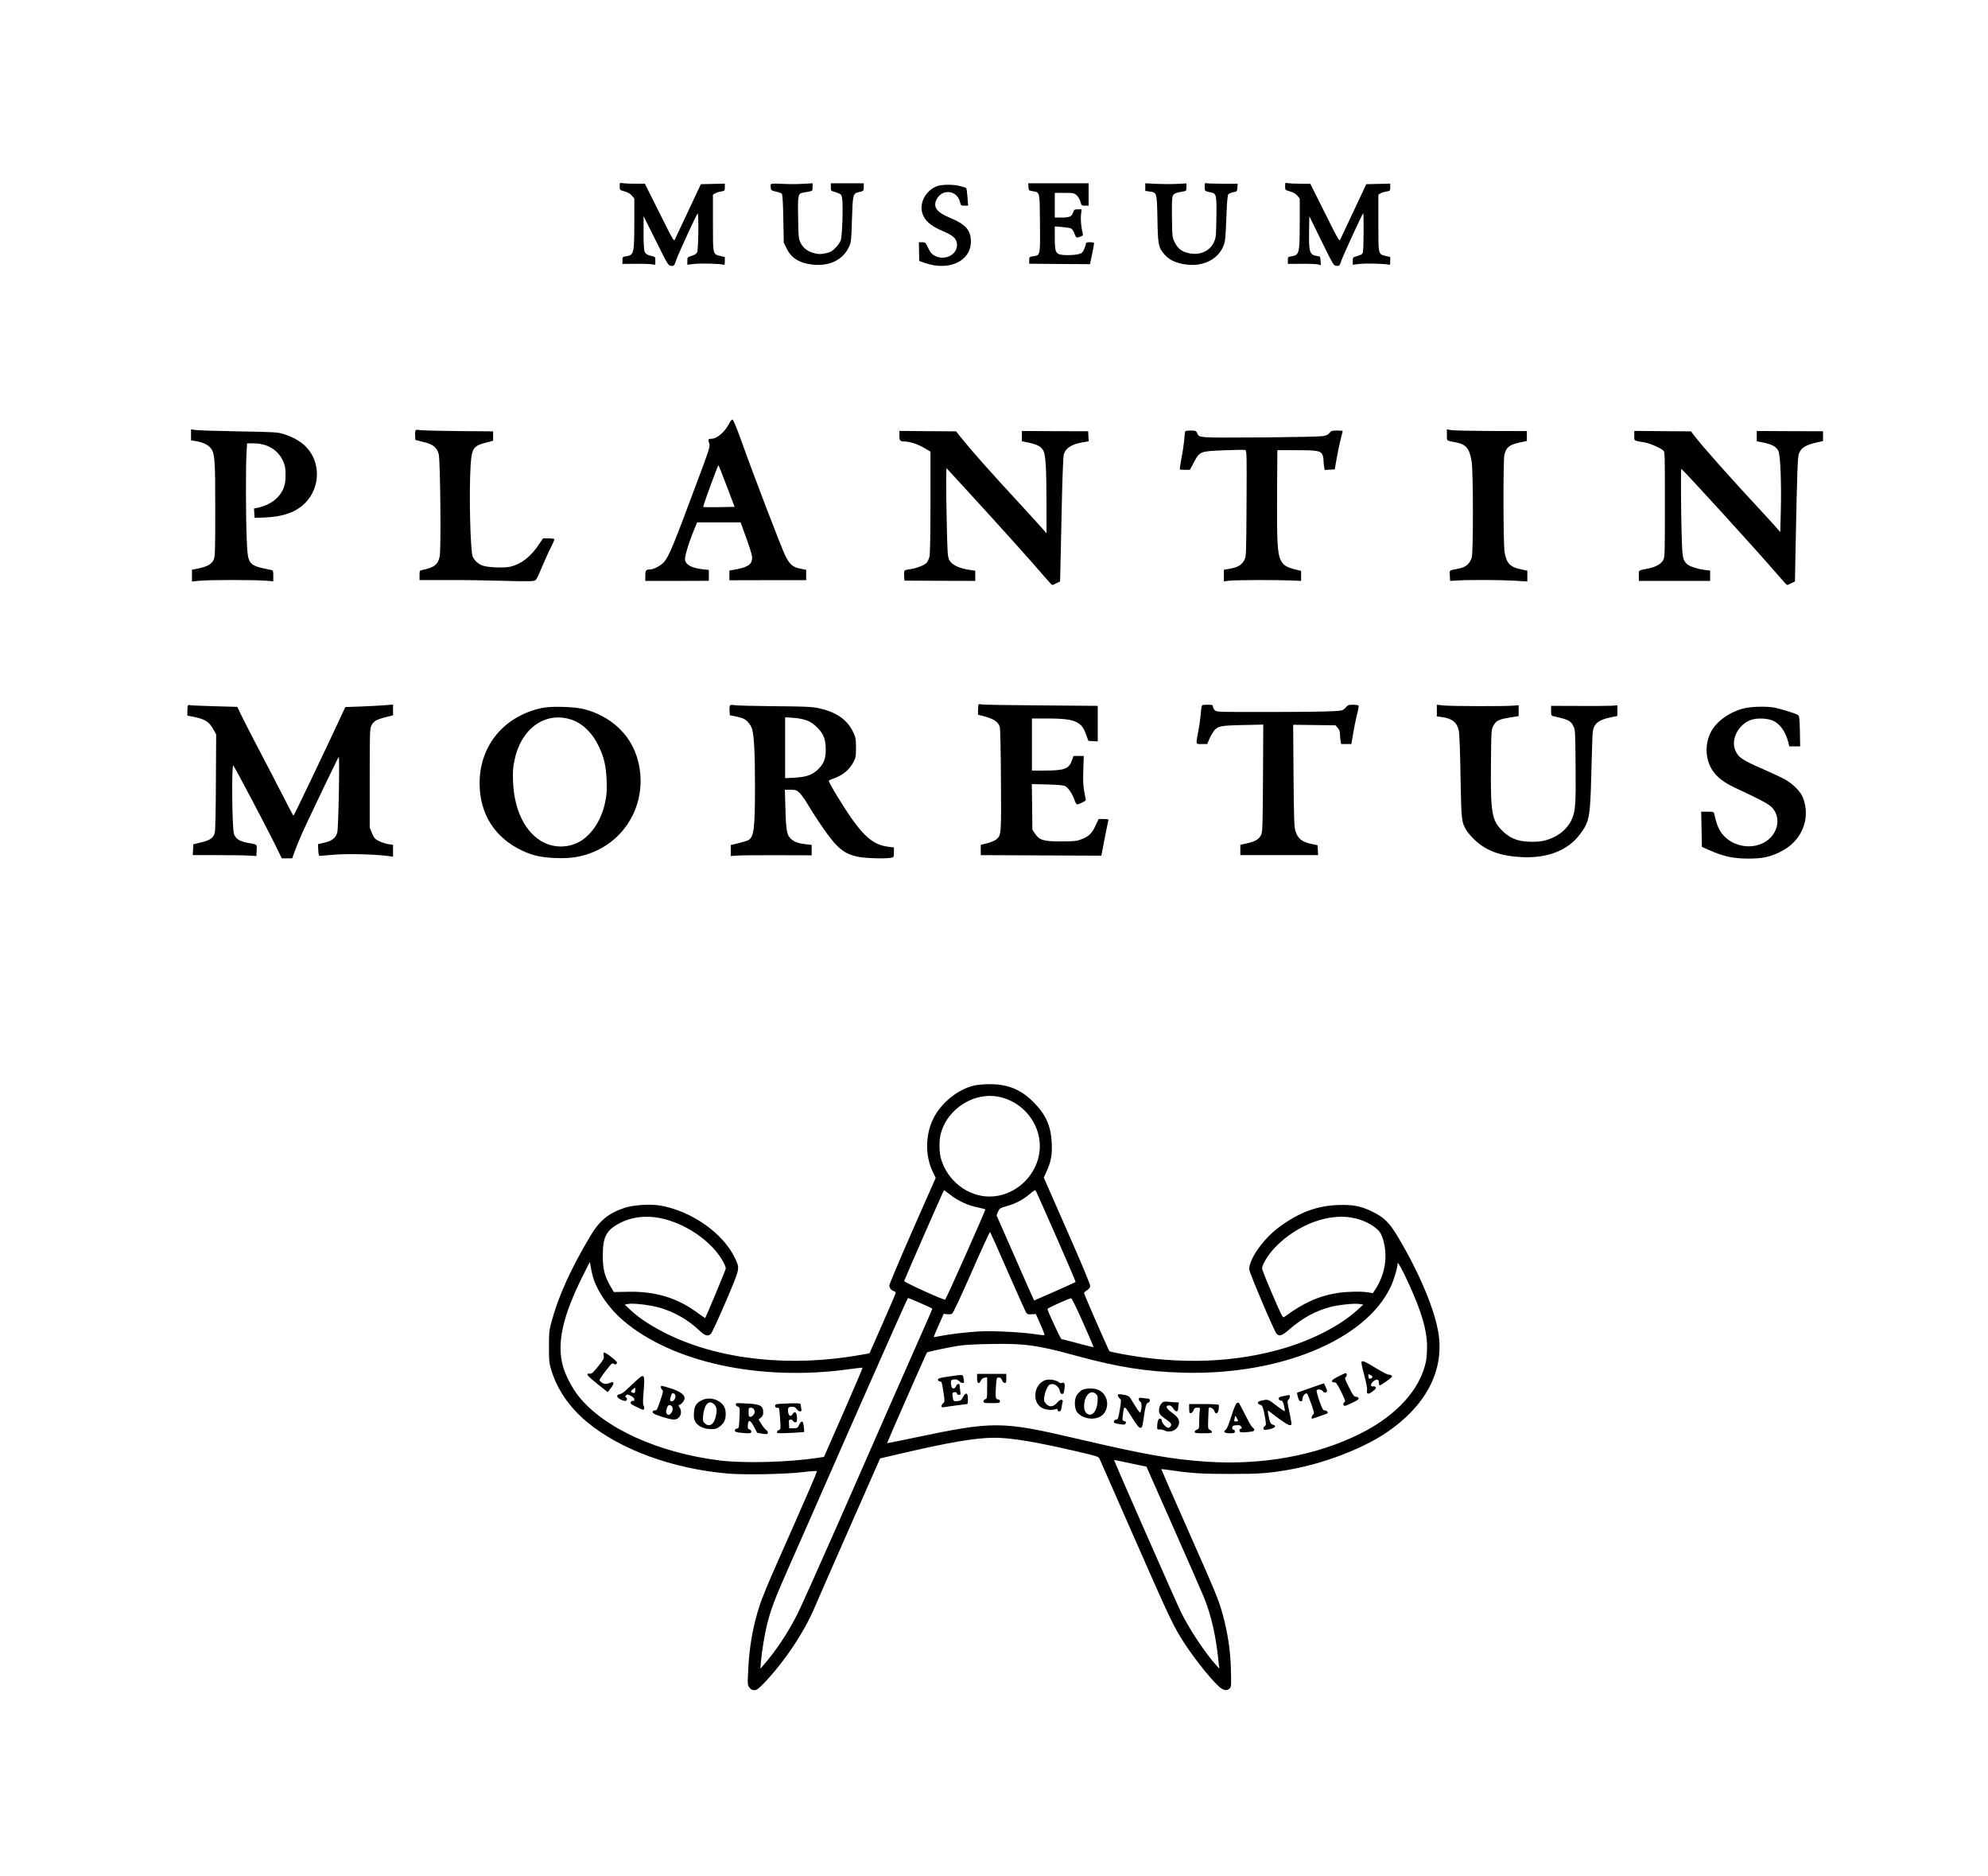<?xml version="1.0" standalone="no"?>
<!DOCTYPE svg PUBLIC "-//W3C//DTD SVG 20010904//EN"
 "http://www.w3.org/TR/2001/REC-SVG-20010904/DTD/svg10.dtd">
<svg version="1.0" xmlns="http://www.w3.org/2000/svg"
 width="2175pt" height="2052pt" viewBox="0 0 2175 2052"
 preserveAspectRatio="xMidYMid meet">

<g transform="translate(0,2052) scale(0.1,-0.1)"
fill="#000000" stroke="none">
<path d="M6780 18482 c0 -40 0 -41 54 -56 36 -11 63 -26 80 -47 l26 -31 0
-261 c-1 -341 -4 -357 -90 -371 -39 -6 -40 -8 -40 -44 l0 -39 153 1 c83 1 164
-2 180 -7 27 -7 27 -7 27 38 0 41 -2 45 -27 51 -59 12 -82 26 -92 56 -6 18
-11 106 -10 207 l0 176 135 -270 c132 -265 135 -270 167 -273 31 -3 33 -1 56
65 23 67 217 489 233 507 14 17 10 -395 -5 -424 -8 -17 -28 -30 -60 -39 -46
-14 -47 -15 -47 -56 l0 -41 78 9 c74 8 287 2 317 -9 12 -5 15 3 15 39 l0 45
-50 12 c-82 20 -80 11 -80 362 l0 308 23 14 c12 8 41 17 65 21 41 7 42 8 42
46 l0 40 -131 -3 -131 -3 -134 -285 c-74 -157 -140 -298 -148 -315 -13 -30
-14 -29 -172 288 l-159 317 -106 0 c-59 0 -121 3 -138 6 -31 6 -31 6 -31 -34z"/>
<path d="M8433 18503 c-2 -6 -3 -24 -1 -39 3 -24 9 -29 56 -40 30 -6 59 -17
65 -23 8 -8 14 -92 17 -274 l5 -262 33 -67 c52 -105 145 -160 294 -174 179
-16 322 56 386 195 25 54 26 66 33 299 8 265 12 286 67 298 62 14 62 14 62 57
l0 42 -180 0 -180 0 0 -42 c0 -38 3 -43 28 -48 15 -4 41 -12 59 -20 28 -13 32
-19 38 -69 10 -81 -1 -394 -15 -441 -7 -23 -32 -59 -59 -86 -36 -37 -57 -49
-99 -58 -69 -14 -88 -14 -150 4 -65 20 -109 57 -136 115 -19 41 -21 67 -24
273 -4 257 -3 261 67 272 96 16 91 13 91 58 l0 42 -106 -6 c-59 -4 -161 -4
-227 0 -87 4 -121 3 -124 -6z"/>
<path d="M11252 18475 c3 -38 4 -40 47 -47 79 -13 76 0 79 -353 3 -356 5 -346
-76 -359 -41 -6 -42 -8 -42 -44 l0 -37 333 -3 332 -2 23 107 c12 60 22 114 22
121 0 8 -16 12 -45 12 -36 0 -45 -3 -45 -17 0 -10 -9 -37 -19 -60 -16 -35 -26
-44 -60 -53 -53 -14 -178 -15 -214 -1 -39 15 -47 46 -47 183 l0 121 80 -6 c44
-4 89 -11 99 -17 11 -5 27 -30 36 -55 20 -50 19 -50 64 -34 29 10 32 15 26 38
-16 61 -24 150 -18 203 l6 58 -41 0 c-38 0 -41 -3 -52 -36 -15 -44 -39 -54
-131 -54 l-69 0 0 135 0 135 104 0 c97 0 107 -2 134 -25 17 -15 34 -43 42 -70
12 -43 14 -45 51 -45 l39 0 0 123 0 122 -330 0 -331 0 3 -40z"/>
<path d="M12530 18474 l0 -42 46 -7 c82 -12 81 -8 87 -296 5 -284 11 -315 73
-388 48 -56 108 -89 195 -107 199 -43 377 30 448 181 26 55 28 77 40 367 5
134 11 201 20 212 7 8 31 19 54 23 41 8 42 10 45 51 l3 42 -165 0 c-90 0 -171
3 -180 6 -13 5 -16 -2 -16 -39 0 -49 0 -48 68 -62 60 -12 64 -28 60 -272 -3
-206 -4 -221 -27 -272 -44 -97 -150 -146 -268 -122 -82 16 -125 49 -160 118
-28 58 -28 60 -31 273 -2 162 0 221 10 240 13 24 36 33 111 45 36 6 37 7 37
47 l0 41 -112 -5 c-62 -3 -164 -2 -226 1 l-112 6 0 -41z"/>
<path d="M14060 18482 c0 -40 0 -41 54 -56 36 -11 63 -26 80 -47 l26 -31 0
-261 c-1 -341 -4 -357 -90 -371 -39 -6 -40 -8 -40 -44 l0 -39 153 1 c83 1 165
-3 180 -7 l28 -8 -3 48 c-3 43 -6 48 -28 51 -92 11 -102 37 -98 269 l3 168
132 -270 c131 -266 133 -270 165 -273 32 -3 34 -1 55 61 22 62 224 501 237
514 8 9 6 -396 -3 -427 -5 -20 -18 -28 -59 -40 -52 -15 -52 -15 -52 -55 l0
-41 78 9 c74 8 287 2 317 -9 12 -5 15 3 15 39 l0 45 -50 12 c-82 20 -80 11
-80 362 l0 308 23 14 c12 8 41 17 65 21 41 7 42 8 42 46 l0 40 -131 -3 -131
-3 -134 -285 c-74 -157 -140 -298 -148 -315 -13 -30 -14 -29 -172 288 l-159
317 -106 0 c-59 0 -121 3 -138 6 -31 6 -31 6 -31 -34z"/>
<path d="M10254 18484 c-119 -42 -196 -176 -165 -289 22 -84 88 -144 223 -202
126 -54 157 -85 158 -154 1 -109 -140 -175 -245 -116 -31 17 -47 36 -70 84
-29 60 -32 63 -66 63 l-36 0 2 -102 2 -103 69 -24 c257 -88 495 23 496 233 1
126 -55 191 -226 262 -148 61 -190 118 -150 201 59 120 223 105 256 -24 10
-42 12 -43 50 -43 l40 0 -7 93 c-4 50 -10 95 -14 99 -3 4 -33 14 -66 22 -73
20 -196 19 -251 0z"/>
<path d="M7984 15898 c-53 -104 -137 -178 -202 -178 -35 0 -38 -9 -21 -57 9
-27 -4 -69 -130 -404 -266 -715 -310 -821 -367 -889 -30 -35 -114 -80 -151
-80 -46 0 -53 -9 -53 -69 l0 -56 348 0 347 1 0 59 0 60 -63 7 c-121 13 -187
47 -197 101 -7 34 40 190 103 342 l29 70 238 0 238 0 58 -160 c32 -88 61 -179
65 -203 14 -92 -34 -129 -208 -157 l-38 -6 0 -53 0 -54 420 1 420 0 0 57 0 56
-59 12 c-89 18 -119 44 -169 142 -42 85 -340 861 -487 1273 -48 134 -83 217
-91 217 -8 0 -21 -15 -30 -32z m-33 -696 l86 -227 -170 -3 c-93 -1 -172 -1
-174 2 -5 5 160 456 167 456 3 0 44 -103 91 -228z"/>
<path d="M2090 15763 l0 -60 43 -7 c78 -12 135 -37 165 -70 53 -60 57 -112 57
-681 0 -457 -2 -514 -17 -547 -22 -49 -65 -74 -160 -95 l-78 -16 0 -64 0 -64
88 8 c108 10 573 10 705 1 l97 -7 0 59 c0 54 -2 60 -22 64 -259 54 -256 49
-269 346 -10 236 -11 786 -2 933 l6 107 67 0 c153 0 269 -69 326 -192 24 -55
28 -75 28 -153 0 -70 -5 -103 -22 -146 -42 -104 -141 -181 -270 -211 l-53 -11
3 -51 3 -51 100 3 c211 8 352 57 455 161 168 171 170 450 5 616 -57 57 -138
103 -240 136 -66 21 -92 23 -495 30 -234 4 -446 11 -472 15 l-48 7 0 -60z"/>
<path d="M4545 15807 c-4 -8 -5 -34 -3 -58 l3 -42 87 -22 c106 -25 149 -60
168 -134 17 -66 27 -1034 11 -1115 -17 -91 -60 -125 -188 -151 -32 -6 -33 -8
-33 -59 l0 -52 308 0 c169 1 440 -3 602 -8 162 -5 311 -6 331 -2 36 6 37 8 99
154 34 81 79 180 101 221 21 41 36 78 33 83 -3 4 -32 8 -64 8 l-59 0 -42 -62
c-92 -139 -195 -219 -318 -248 -60 -14 -231 -9 -293 10 -49 14 -97 56 -116
100 -27 65 -42 702 -23 1000 12 187 30 213 173 249 l73 19 0 51 0 52 -380 3
c-209 2 -399 7 -422 11 -34 6 -44 4 -48 -8z"/>
<path d="M15830 15762 c0 -69 -10 -61 100 -82 111 -21 148 -67 171 -211 18
-112 18 -990 1 -1048 -21 -67 -65 -106 -137 -120 -117 -23 -106 -15 -103 -79
l3 -57 85 5 c131 8 480 6 628 -3 l132 -8 0 59 0 59 -62 13 c-125 24 -168 68
-187 191 -15 95 -16 1001 -2 1064 20 82 55 110 171 135 l75 16 0 54 0 54 -385
1 c-212 1 -409 5 -437 9 l-53 9 0 -61z"/>
<path d="M9840 15754 c0 -56 8 -64 59 -64 52 0 147 -31 214 -71 l67 -40 0
-552 c0 -344 -4 -569 -11 -597 -6 -25 -20 -55 -31 -67 -24 -26 -103 -57 -168
-68 -83 -12 -81 -11 -78 -72 l3 -55 388 -2 387 -1 0 56 0 55 -77 12 c-107 17
-182 55 -208 107 -17 36 -20 73 -27 410 -5 204 -7 420 -6 482 l3 112 235 -256
c336 -366 707 -779 818 -910 53 -62 100 -113 104 -113 5 0 26 9 47 20 l39 19
6 263 c4 145 10 450 15 678 6 241 14 430 20 451 21 68 84 108 205 130 l67 11
-3 55 -3 55 -363 1 -362 2 0 -56 0 -56 78 -16 c91 -20 135 -44 158 -89 24 -47
33 -195 33 -573 l1 -330 -48 55 c-26 30 -149 165 -273 300 -287 310 -489 538
-590 663 l-79 98 -310 2 -310 3 0 -52z"/>
<path d="M12966 15798 c-3 -7 -7 -49 -10 -93 -4 -44 -17 -133 -30 -197 -12
-65 -20 -120 -18 -123 3 -3 29 -5 58 -5 l52 0 44 82 c64 120 64 121 329 132
119 5 224 6 233 3 16 -6 17 -48 14 -584 -3 -555 -4 -580 -23 -618 -27 -53 -71
-81 -155 -96 l-70 -12 0 -64 0 -63 58 7 c67 8 506 10 672 3 l115 -5 0 55 0 55
-67 16 c-93 23 -129 46 -156 101 -36 72 -43 196 -40 723 l3 480 210 0 c228 0
263 -7 284 -51 6 -14 11 -39 11 -57 0 -18 3 -49 6 -70 l7 -38 55 3 55 3 19
109 c10 60 29 153 43 208 14 54 25 101 25 103 0 3 -28 5 -62 5 -55 0 -65 -3
-83 -27 -16 -20 -35 -28 -76 -34 -77 -12 -1189 -22 -1279 -12 -72 8 -76 9 -90
40 -14 31 -18 33 -73 33 -37 0 -59 -4 -61 -12z"/>
<path d="M17880 15753 c0 -59 -10 -52 108 -72 58 -9 161 -53 207 -87 20 -15
20 -27 20 -592 0 -561 -1 -578 -20 -612 -24 -42 -84 -75 -164 -90 -111 -21
-101 -14 -101 -78 l0 -57 390 0 390 0 0 56 0 57 -57 7 c-84 10 -176 41 -200
67 -43 48 -47 67 -54 293 -8 244 -11 745 -5 745 14 0 826 -891 1050 -1152 55
-65 104 -118 109 -118 4 0 25 9 46 20 l39 19 6 328 c18 901 23 1037 38 1073
28 67 78 95 223 126 l40 9 0 53 0 54 -363 1 -362 2 0 -56 0 -56 78 -16 c92
-20 135 -44 158 -89 23 -43 35 -360 27 -671 l-6 -218 -46 53 c-25 29 -100 111
-166 182 -329 354 -648 712 -728 819 l-36 48 -311 2 -310 3 0 -53z"/>
<path d="M10707 12814 c-4 -4 -7 -31 -7 -60 l0 -53 43 -11 c128 -33 173 -61
195 -120 6 -15 11 -263 13 -580 4 -604 4 -607 -51 -653 -16 -14 -60 -32 -99
-42 l-71 -17 0 -57 0 -56 660 -3 659 -3 5 23 c24 132 69 355 73 365 4 10 -9
13 -51 13 l-56 0 -35 -74 c-40 -85 -71 -115 -152 -147 -52 -21 -75 -23 -223
-24 -196 0 -238 13 -287 86 l-28 42 -3 250 -3 249 168 -4 c116 -3 176 -8 196
-18 34 -17 81 -86 102 -151 10 -29 23 -49 31 -49 18 0 94 38 94 47 0 3 -7 42
-16 87 -13 62 -16 116 -12 238 l5 158 -56 0 -56 0 -17 -48 c-34 -95 -82 -112
-310 -112 l-128 0 0 285 0 285 158 0 c187 0 281 -12 335 -43 51 -28 72 -57
101 -138 l24 -64 51 -3 51 -3 0 195 0 194 -627 5 c-346 2 -637 7 -648 11 -11
4 -24 4 -28 0z"/>
<path d="M2057 12804 c-4 -4 -7 -31 -7 -60 l0 -53 58 -11 c141 -28 182 -55
234 -153 l23 -42 -3 -519 c-1 -298 -6 -535 -12 -556 -15 -57 -50 -82 -148
-105 l-87 -22 -3 -59 -3 -59 263 0 c145 0 301 -2 348 -5 l85 -5 3 62 c3 69 11
63 -101 83 -84 15 -127 43 -147 95 -21 58 -28 780 -7 750 27 -38 358 -666 444
-840 l86 -175 57 0 57 0 28 78 c15 42 53 136 85 207 63 140 387 816 396 825
12 11 -3 -785 -16 -827 -18 -61 -55 -91 -139 -111 l-72 -17 3 -65 c2 -38 7
-64 13 -63 6 1 87 7 180 14 159 11 437 3 583 -17 l42 -6 0 65 0 65 -50 7 c-28
4 -74 19 -103 33 -46 24 -55 33 -77 87 l-25 60 0 540 c0 504 1 542 18 577 25
49 52 65 153 91 l84 22 0 59 0 58 -87 -7 c-49 -4 -166 -10 -262 -14 l-173 -6
-98 -210 c-127 -273 -458 -966 -465 -973 -7 -7 1 -22 -128 228 -63 124 -177
342 -252 485 -75 143 -160 308 -188 366 l-51 106 -254 7 c-140 4 -259 9 -266
12 -7 3 -15 1 -19 -2z"/>
<path d="M7985 12797 c-4 -8 -5 -34 -3 -58 l3 -44 58 -11 c32 -7 71 -17 87
-24 42 -17 87 -72 100 -121 20 -75 30 -268 30 -619 0 -466 -12 -559 -73 -591
-12 -7 -60 -22 -107 -33 l-85 -21 0 -60 0 -60 70 5 c39 3 238 5 443 4 l372 -1
0 57 0 57 -57 6 c-86 10 -130 25 -168 58 -46 41 -56 93 -62 337 l-6 202 61 0
c54 0 66 -4 95 -29 18 -16 57 -69 86 -118 118 -195 246 -378 311 -447 80 -84
140 -117 252 -140 78 -16 295 -22 357 -10 30 6 31 8 31 60 l0 53 -57 7 c-194
23 -311 139 -574 571 -49 81 -86 150 -82 153 5 4 31 15 58 25 100 37 168 94
213 179 24 46 27 62 27 156 0 94 -3 111 -27 163 -69 147 -188 229 -394 272
-62 13 -157 17 -469 19 -214 2 -411 7 -437 11 -38 6 -49 5 -53 -8z m840 -158
c43 -16 76 -38 116 -78 71 -71 94 -132 93 -246 0 -97 -22 -151 -85 -213 -60
-59 -130 -83 -256 -90 l-103 -5 0 333 0 333 88 -6 c53 -3 110 -14 147 -28z"/>
<path d="M13146 12788 c-3 -13 -8 -57 -11 -98 -4 -41 -15 -120 -26 -175 -27
-143 -29 -135 40 -135 l59 0 22 53 c12 28 34 67 47 86 44 57 73 64 321 69
l223 5 -3 -584 c-3 -523 -5 -588 -20 -621 -21 -48 -64 -74 -155 -94 l-73 -16
0 -57 0 -56 425 0 426 0 -3 54 -3 54 -61 13 c-110 22 -157 60 -182 146 -13 44
-16 147 -20 606 l-4 553 232 -3 232 -3 24 -28 c16 -19 24 -41 24 -65 0 -20 3
-54 6 -74 l7 -38 56 0 56 0 18 110 c10 61 29 154 42 207 14 52 22 100 19 104
-3 5 -30 9 -60 9 -48 0 -57 -3 -83 -32 -28 -31 -31 -32 -142 -39 -63 -4 -374
-8 -691 -8 -565 -1 -578 -1 -598 19 -11 11 -20 29 -20 40 0 18 -7 20 -60 20
-54 0 -60 -2 -64 -22z"/>
<path d="M15720 12746 l0 -63 51 -7 c115 -15 169 -58 189 -148 7 -33 15 -221
19 -503 9 -483 10 -495 64 -588 14 -24 56 -72 94 -108 125 -118 283 -175 513
-186 282 -13 503 73 634 248 106 141 114 183 126 669 6 217 12 418 15 446 11
97 61 139 200 167 l70 14 0 58 0 59 -65 -5 c-36 -2 -199 -3 -362 -2 l-298 1 0
-54 c0 -50 2 -54 28 -60 162 -36 185 -47 217 -110 19 -37 20 -62 23 -432 4
-422 -2 -500 -43 -589 -34 -75 -105 -147 -186 -187 -92 -46 -162 -59 -285 -54
-129 6 -207 39 -293 125 -110 111 -124 194 -119 728 3 347 4 372 23 409 30 60
60 76 176 95 l104 17 0 59 0 60 -65 -5 c-100 -8 -665 -6 -752 2 l-78 8 0 -64z"/>
<path d="M5930 12775 c-416 -89 -683 -411 -683 -825 1 -334 164 -593 466 -736
115 -54 213 -76 372 -81 164 -6 279 13 409 67 406 169 609 619 472 1045 -80
251 -292 442 -571 516 -103 28 -365 36 -465 14z m313 -125 c126 -39 236 -144
308 -295 58 -120 80 -217 86 -375 4 -111 1 -153 -16 -235 -42 -207 -160 -378
-307 -447 -94 -44 -210 -51 -308 -18 -229 76 -380 340 -393 690 -4 112 -1 152
16 235 71 343 332 532 614 445z"/>
<path d="M19095 12774 c-153 -33 -301 -132 -368 -246 -58 -99 -72 -229 -37
-339 39 -123 128 -211 290 -286 300 -140 378 -182 413 -224 93 -107 61 -272
-68 -361 -130 -88 -323 -72 -444 38 -65 58 -95 120 -125 257 -6 26 -8 27 -75
27 l-69 0 4 -192 4 -193 87 -38 c149 -66 257 -89 413 -90 160 0 237 15 356 73
233 113 338 358 251 590 -26 69 -107 152 -198 203 -36 20 -143 70 -236 111
-232 101 -275 130 -308 208 -51 123 36 287 177 334 68 22 187 16 244 -14 74
-38 130 -120 159 -232 l11 -45 60 0 59 0 -3 165 c-3 131 -7 167 -19 177 -20
16 -195 70 -267 83 -83 14 -228 11 -311 -6z"/>
<path d="M10655 8644 c-179 -44 -356 -187 -443 -359 -88 -176 -92 -405 -9
-580 l34 -71 -253 -574 c-139 -316 -253 -587 -254 -602 0 -29 19 -53 50 -63
11 -3 20 -12 20 -18 0 -7 -65 -158 -144 -337 l-143 -325 -94 -17 c-768 -137
-1533 -56 -2109 223 -170 83 -309 172 -406 262 l-69 65 38 7 c55 11 244 -12
344 -41 162 -47 309 -131 435 -250 61 -58 91 -67 126 -36 10 9 83 167 162 351
160 376 156 359 101 477 -127 271 -473 515 -816 575 -108 19 -294 7 -390 -24
-175 -58 -274 -138 -374 -305 -216 -362 -354 -666 -428 -946 -25 -91 -27 -118
-27 -271 0 -156 2 -177 27 -258 65 -211 198 -404 386 -561 365 -305 941 -515
1548 -567 187 -15 621 -7 816 16 81 10 150 15 154 11 6 -5 -107 -265 -442
-1021 -79 -176 -161 -377 -183 -445 -76 -235 -115 -456 -127 -730 -7 -139 -6
-146 15 -173 15 -19 31 -27 53 -27 27 0 44 13 111 82 222 234 435 553 551 828
24 58 195 447 379 865 l335 760 223 52 c530 124 825 174 1023 174 189 0 455
-44 922 -153 205 -48 222 -53 233 -77 7 -14 169 -384 361 -821 378 -861 429
-971 521 -1124 112 -186 316 -449 427 -549 47 -42 88 -48 116 -17 16 18 17 36
12 207 -6 214 -34 397 -91 605 -44 160 -64 208 -398 963 -151 341 -274 621
-273 623 1 1 47 -4 101 -12 228 -34 346 -41 654 -41 321 0 415 7 640 46 378
65 805 228 1071 408 421 285 624 662 570 1063 -35 261 -208 678 -449 1080 -93
155 -148 209 -278 273 -122 60 -215 78 -374 72 -233 -9 -419 -78 -635 -234
-177 -128 -334 -346 -338 -468 -1 -32 273 -677 300 -707 29 -32 60 -21 139 48
141 123 287 203 446 245 90 24 262 42 318 34 l45 -7 -65 -60 c-178 -163 -473
-318 -783 -412 -541 -164 -1148 -188 -1787 -70 -74 14 -138 28 -142 32 -10 11
-278 624 -278 636 1 6 15 20 33 31 20 12 33 30 35 45 2 16 -93 244 -253 606
l-255 581 30 67 c49 107 63 185 57 311 -9 188 -65 313 -202 450 -138 138 -283
196 -484 194 -58 0 -133 -7 -166 -15z m300 -129 c222 -58 387 -243 417 -465
42 -320 -222 -619 -547 -620 -238 0 -460 173 -530 413 -19 65 -22 189 -6 258
66 292 381 488 666 414z m605 -1533 c117 -265 210 -485 208 -487 -3 -3 -106
-50 -229 -104 l-224 -98 -13 26 c-7 14 -100 224 -206 466 l-193 439 16 39 c16
37 21 41 92 61 101 29 176 68 252 131 60 50 62 51 73 31 6 -12 107 -238 224
-504z m-1162 466 c90 -69 193 -116 297 -136 47 -10 85 -20 85 -24 0 -17 -430
-983 -439 -986 -19 -6 -452 191 -449 204 4 17 432 994 436 994 1 0 33 -23 70
-52z m-3186 -252 c208 -40 417 -154 574 -312 78 -78 154 -198 154 -243 0 -13
-215 -528 -225 -539 -2 -2 -39 23 -82 55 -224 166 -466 239 -773 231 l-144 -3
-37 63 c-64 110 -84 188 -84 332 0 210 36 280 185 359 123 66 279 86 432 57z
m7622 -6 c91 -23 176 -66 233 -118 32 -29 46 -53 63 -107 56 -180 27 -378 -79
-544 l-31 -48 -48 8 c-76 13 -229 10 -332 -5 -209 -32 -379 -108 -590 -264
-16 -12 -27 10 -130 250 -63 145 -113 272 -112 282 3 45 66 149 136 223 245
260 613 394 890 323z m-3809 -580 c103 -234 193 -436 201 -448 13 -20 22 -23
61 -20 l46 3 50 -113 c28 -62 48 -115 44 -118 -3 -3 -51 2 -107 11 -138 21
-448 37 -595 30 -140 -7 -340 -31 -439 -51 -38 -8 -70 -13 -71 -12 -1 2 23 60
54 129 l56 126 36 -4 c20 -3 45 -1 55 5 12 7 89 171 214 455 107 245 198 442
202 439 4 -4 91 -198 193 -432z m-4530 -85 c53 -153 176 -326 323 -451 538
-460 1502 -668 2471 -533 79 11 145 18 148 16 2 -2 -92 -223 -209 -490 l-213
-485 -70 -11 c-328 -49 -809 -61 -1075 -28 -675 86 -1262 354 -1540 703 -70
87 -142 226 -170 324 -71 255 -6 550 222 1004 l71 141 13 -70 c6 -38 20 -92
29 -120z m8916 -45 c141 -307 200 -508 202 -685 0 -60 -5 -137 -12 -170 -66
-308 -320 -588 -713 -786 -483 -243 -1079 -352 -1698 -309 -376 26 -674 79
-1400 249 -839 196 -916 196 -1799 10 -156 -33 -285 -58 -286 -57 -2 3 431
988 437 993 6 6 241 56 335 71 64 11 190 18 363 21 370 7 509 -12 935 -129
454 -124 768 -174 1170 -185 1060 -29 1995 358 2269 938 35 72 76 210 76 253
0 31 43 -44 121 -214z m-5340 -216 c71 -31 129 -59 129 -61 0 -3 -31 -76 -69
-162 -156 -351 -615 -1396 -957 -2176 -201 -456 -401 -903 -445 -993 -104
-209 -243 -418 -387 -581 l-23 -26 6 75 c9 112 42 311 70 420 39 155 86 278
222 586 71 159 394 893 718 1631 325 738 594 1343 599 1343 5 0 66 -25 137
-56z m1779 -214 c65 -146 116 -266 115 -268 -2 -2 -79 17 -171 42 -92 25 -173
46 -180 46 -10 0 -154 309 -154 330 0 10 242 119 259 117 8 -1 63 -113 131
-267z m544 -1544 l149 -31 294 -665 c162 -366 312 -708 333 -760 84 -206 134
-428 164 -730 l6 -55 -36 40 c-119 131 -294 395 -384 580 -52 105 -730 1647
-730 1659 0 3 12 3 28 -1 15 -3 94 -20 176 -37z"/>
<path d="M6607 5723 c-4 -4 -5 -20 -2 -37 5 -27 -3 -42 -61 -114 -56 -70 -70
-82 -93 -80 -49 5 -27 -23 86 -113 l112 -89 36 47 c39 52 35 75 -10 55 -14 -7
-36 -12 -48 -12 -28 0 -67 26 -67 45 0 13 113 163 134 177 6 4 16 2 23 -3 14
-12 33 -4 33 14 0 19 -133 121 -143 110z"/>
<path d="M6952 5408 c-37 -34 -85 -79 -107 -100 -22 -21 -51 -39 -65 -41 -41
-6 -36 -34 10 -57 23 -12 48 -19 56 -16 17 7 18 33 2 39 -10 3 -10 7 0 20 13
15 17 15 53 -3 27 -14 39 -27 39 -41 0 -15 -5 -19 -15 -15 -8 3 -19 -2 -24
-13 -8 -15 1 -23 65 -54 65 -32 75 -35 81 -21 3 9 1 25 -5 35 -9 14 -9 50 -2
136 18 219 13 226 -88 131z m-2 -98 c0 -31 -13 -37 -39 -21 -12 8 -11 13 10
30 31 26 29 26 29 -9z"/>
<path d="M7230 5344 c0 -9 7 -22 15 -28 13 -10 11 -24 -21 -118 -32 -97 -38
-108 -60 -108 -16 0 -24 -6 -24 -18 0 -14 23 -25 98 -50 54 -18 114 -32 133
-32 67 0 102 75 63 135 -11 16 -12 25 -5 25 21 0 61 48 61 73 0 40 -50 76
-151 108 -109 34 -109 34 -109 13z m144 -70 c32 -12 11 -84 -24 -84 -23 0 -25
13 -9 59 12 34 11 33 33 25z m-26 -136 c18 -18 15 -53 -7 -79 -16 -20 -23 -22
-38 -13 -19 13 -20 34 -4 77 11 29 30 34 49 15z"/>
<path d="M7675 5200 c-59 -30 -79 -63 -83 -140 -2 -52 1 -72 17 -97 29 -47 93
-76 167 -77 52 -1 66 3 97 27 49 37 67 75 67 140 0 68 -28 113 -90 145 -56 28
-122 29 -175 2z m140 -45 c30 -29 33 -76 10 -153 -22 -73 -72 -95 -116 -51
-19 19 -21 29 -16 85 12 123 66 176 122 119z"/>
<path d="M8050 5156 c0 -10 9 -20 19 -23 26 -7 27 -12 21 -133 -5 -99 -6 -105
-27 -108 -14 -2 -23 -10 -23 -21 0 -15 11 -19 61 -25 102 -10 119 -8 119 13 0
10 -9 21 -21 24 -17 5 -20 12 -17 49 4 61 26 56 65 -17 18 -33 34 -63 35 -67
2 -3 29 -9 61 -13 53 -7 57 -6 57 13 0 11 -7 22 -15 26 -8 3 -31 30 -51 61
l-35 56 25 20 c19 15 26 30 26 54 0 77 -28 93 -184 101 -106 6 -116 6 -116
-10z m202 -61 c9 -19 8 -29 -6 -50 -9 -14 -25 -25 -36 -25 -17 0 -20 7 -20 50
0 47 2 50 25 50 17 0 29 -8 37 -25z"/>
<path d="M8548 5163 c-60 -3 -68 -6 -68 -23 0 -13 7 -20 19 -20 11 0 22 -3 24
-7 3 -5 8 -58 12 -119 7 -108 6 -112 -14 -119 -12 -3 -21 -13 -21 -22 0 -14
17 -15 147 -9 81 4 149 9 151 10 1 2 0 29 -4 60 -8 66 -24 73 -51 19 -17 -36
-21 -38 -63 -38 l-45 0 -3 48 c-3 42 -1 47 18 47 11 0 23 -7 26 -15 4 -8 15
-15 25 -15 15 0 19 7 19 39 0 69 -22 92 -48 51 -19 -31 -40 -24 -48 15 -9 51
0 65 40 65 27 0 40 -6 52 -25 9 -14 25 -25 36 -25 18 0 20 5 14 31 -3 17 -6
38 -6 45 0 14 -40 16 -212 7z"/>
<path d="M14895 5620 c-3 -5 10 -71 31 -145 24 -89 34 -146 30 -166 -8 -44 16
-47 64 -9 31 24 38 35 30 45 -6 7 -20 11 -30 8 -30 -8 -26 31 7 57 35 27 58
22 58 -12 1 -15 4 -30 7 -34 8 -7 138 85 138 97 0 12 -23 24 -40 21 -9 -1 -72
31 -140 73 -126 76 -144 83 -155 65z m120 -160 c3 -5 -3 -14 -14 -19 -20 -11
-31 2 -31 35 0 11 4 12 19 4 11 -5 23 -14 26 -20z"/>
<path d="M14642 5462 c-49 -25 -72 -42 -69 -52 2 -9 12 -14 25 -13 19 2 30
-13 75 -103 47 -95 50 -106 35 -115 -18 -10 -14 -39 6 -39 6 0 44 16 84 35 53
25 70 38 66 50 -3 8 -17 15 -30 15 -20 0 -32 15 -75 102 -46 91 -49 103 -35
114 15 11 13 45 -3 43 -3 0 -39 -17 -79 -37z"/>
<path d="M10690 5440 c0 -58 20 -68 42 -22 9 18 22 28 41 30 l27 3 0 -116 c0
-108 -1 -117 -20 -122 -11 -3 -20 -14 -20 -24 0 -17 9 -19 90 -19 83 0 90 1
90 20 0 13 -7 20 -19 20 -28 0 -32 22 -25 136 7 102 7 104 31 104 18 0 28 -8
36 -30 7 -18 19 -30 29 -30 15 0 18 9 18 50 l0 50 -160 0 -160 0 0 -50z"/>
<path d="M10380 5461 c-91 -13 -115 -19 -118 -33 -2 -11 5 -18 20 -20 21 -3
24 -11 39 -113 16 -106 16 -111 -2 -127 -29 -25 -25 -49 9 -43 34 7 243 35
254 35 10 0 10 91 0 107 -11 17 -30 2 -50 -38 -15 -29 -23 -34 -58 -37 -39 -3
-42 -1 -48 29 -11 57 -8 69 19 69 16 0 25 -6 25 -15 0 -9 9 -15 21 -15 19 0
21 4 15 38 -3 20 -6 47 -6 60 0 30 -28 28 -40 -3 -6 -15 -17 -25 -28 -25 -15
0 -21 10 -26 42 -5 29 -3 44 6 50 23 14 65 8 83 -12 10 -11 27 -20 37 -20 16
0 18 5 12 38 -11 61 7 57 -164 33z"/>
<path d="M11430 5419 c-63 -26 -103 -90 -103 -165 0 -61 24 -107 70 -135 35
-22 112 -30 151 -16 17 6 22 5 22 -7 0 -9 8 -16 19 -16 15 0 20 10 26 46 3 26
9 53 12 60 3 8 -2 17 -11 20 -12 4 -27 -6 -50 -31 -42 -49 -87 -53 -123 -10
-21 24 -24 35 -18 74 3 25 16 66 28 91 19 38 27 45 54 48 39 4 80 -32 89 -78
4 -20 12 -30 25 -30 14 0 19 11 25 56 5 43 3 58 -7 65 -8 4 -18 4 -23 -1 -5
-5 -20 0 -37 12 -32 24 -111 33 -149 17z"/>
<path d="M14340 5337 c-80 -28 -147 -52 -149 -53 -2 -2 2 -24 9 -49 9 -33 18
-45 31 -45 14 0 19 7 19 29 0 29 34 66 50 56 4 -2 24 -53 45 -111 34 -97 36
-109 21 -119 -15 -12 -23 -45 -10 -45 4 0 39 11 78 25 39 14 77 28 83 30 21 7
3 35 -22 35 -20 0 -28 13 -60 104 -20 58 -34 109 -30 115 11 18 53 12 68 -9 9
-13 20 -18 31 -14 20 8 19 19 -2 65 l-17 36 -145 -50z"/>
<path d="M11834 5311 c-17 -10 -41 -35 -54 -55 -31 -52 -26 -153 10 -192 78
-84 233 -85 292 -2 62 88 28 214 -68 254 -49 21 -142 18 -180 -5z m157 -42
c19 -19 21 -30 17 -83 -6 -73 -29 -122 -64 -138 -37 -17 -78 16 -82 67 -11
123 67 216 129 154z"/>
<path d="M12230 5255 c0 -9 9 -24 19 -33 18 -16 19 -21 6 -102 -20 -122 -23
-130 -44 -130 -10 0 -21 -9 -24 -19 -4 -17 4 -21 56 -30 47 -8 63 -8 69 2 12
19 10 24 -13 30 -20 5 -21 10 -15 60 15 120 13 120 96 -13 57 -91 80 -120 96
-120 18 0 22 9 33 83 22 154 31 186 52 192 28 9 25 45 -3 45 -13 0 -40 3 -60
6 -34 6 -38 4 -38 -14 0 -11 7 -22 15 -26 16 -6 19 -60 6 -106 -6 -23 -10 -20
-53 46 -25 39 -51 81 -57 92 -15 28 -35 38 -93 46 -41 6 -48 5 -48 -9z"/>
<path d="M14043 5247 c-41 -7 -53 -14 -53 -28 0 -11 9 -19 23 -21 18 -2 25
-13 35 -57 7 -29 11 -55 8 -58 -3 -3 -31 15 -63 39 -123 94 -117 91 -179 78
-43 -9 -54 -15 -52 -28 2 -9 13 -18 25 -20 25 -4 34 -29 55 -148 11 -69 11
-75 -7 -88 -10 -7 -16 -20 -12 -28 5 -13 14 -14 64 -4 64 13 84 39 39 50 -26
6 -35 28 -52 121 -6 34 -5 38 7 29 200 -155 250 -182 249 -135 -1 9 -12 68
-25 131 -23 109 -23 116 -7 130 16 14 19 52 4 49 -4 -1 -31 -6 -59 -12z"/>
<path d="M12719 5178 c-36 -29 -50 -89 -29 -128 6 -11 32 -34 58 -51 62 -42
74 -57 61 -80 -5 -11 -18 -19 -28 -19 -23 0 -71 54 -71 81 0 12 -7 19 -19 19
-19 0 -31 -34 -31 -91 0 -26 3 -29 28 -27 15 1 37 -4 49 -10 53 -29 125 -7
152 45 27 54 7 97 -69 150 -61 43 -74 78 -30 78 17 0 31 -10 45 -32 28 -44 55
-44 55 1 0 19 3 41 6 50 5 13 -2 16 -32 15 -22 0 -59 3 -84 6 -29 3 -51 1 -61
-7z"/>
<path d="M13527 5167 c-8 -7 -34 -72 -57 -145 -26 -85 -48 -137 -60 -144 -33
-21 -12 -38 46 -38 47 0 54 2 54 20 0 12 -7 20 -16 20 -10 0 -14 7 -12 23 2
18 10 23 45 25 34 3 44 -1 53 -17 9 -17 8 -21 -5 -21 -8 0 -15 -9 -15 -20 0
-22 23 -25 117 -14 55 7 60 21 21 54 -10 8 -44 70 -77 136 -33 67 -64 124 -69
128 -5 3 -16 0 -25 -7z m8 -167 c15 -30 15 -30 -11 -30 -20 0 -25 4 -20 16 3
9 6 22 6 30 0 22 8 17 25 -16z"/>
<path d="M13010 5110 c0 -41 3 -50 18 -50 10 0 22 12 29 30 9 25 17 30 43 30
31 0 32 -1 26 -31 -3 -17 -6 -69 -6 -115 0 -81 -1 -85 -25 -94 -14 -5 -25 -16
-25 -25 0 -12 17 -15 95 -15 73 0 95 3 95 13 0 8 -10 18 -22 24 -22 10 -23 14
-19 124 1 63 5 116 6 118 12 12 55 -12 61 -34 11 -43 40 -32 47 17 3 23 3 46
1 50 -3 4 -77 8 -165 8 l-159 0 0 -50z"/>
</g>
</svg>
